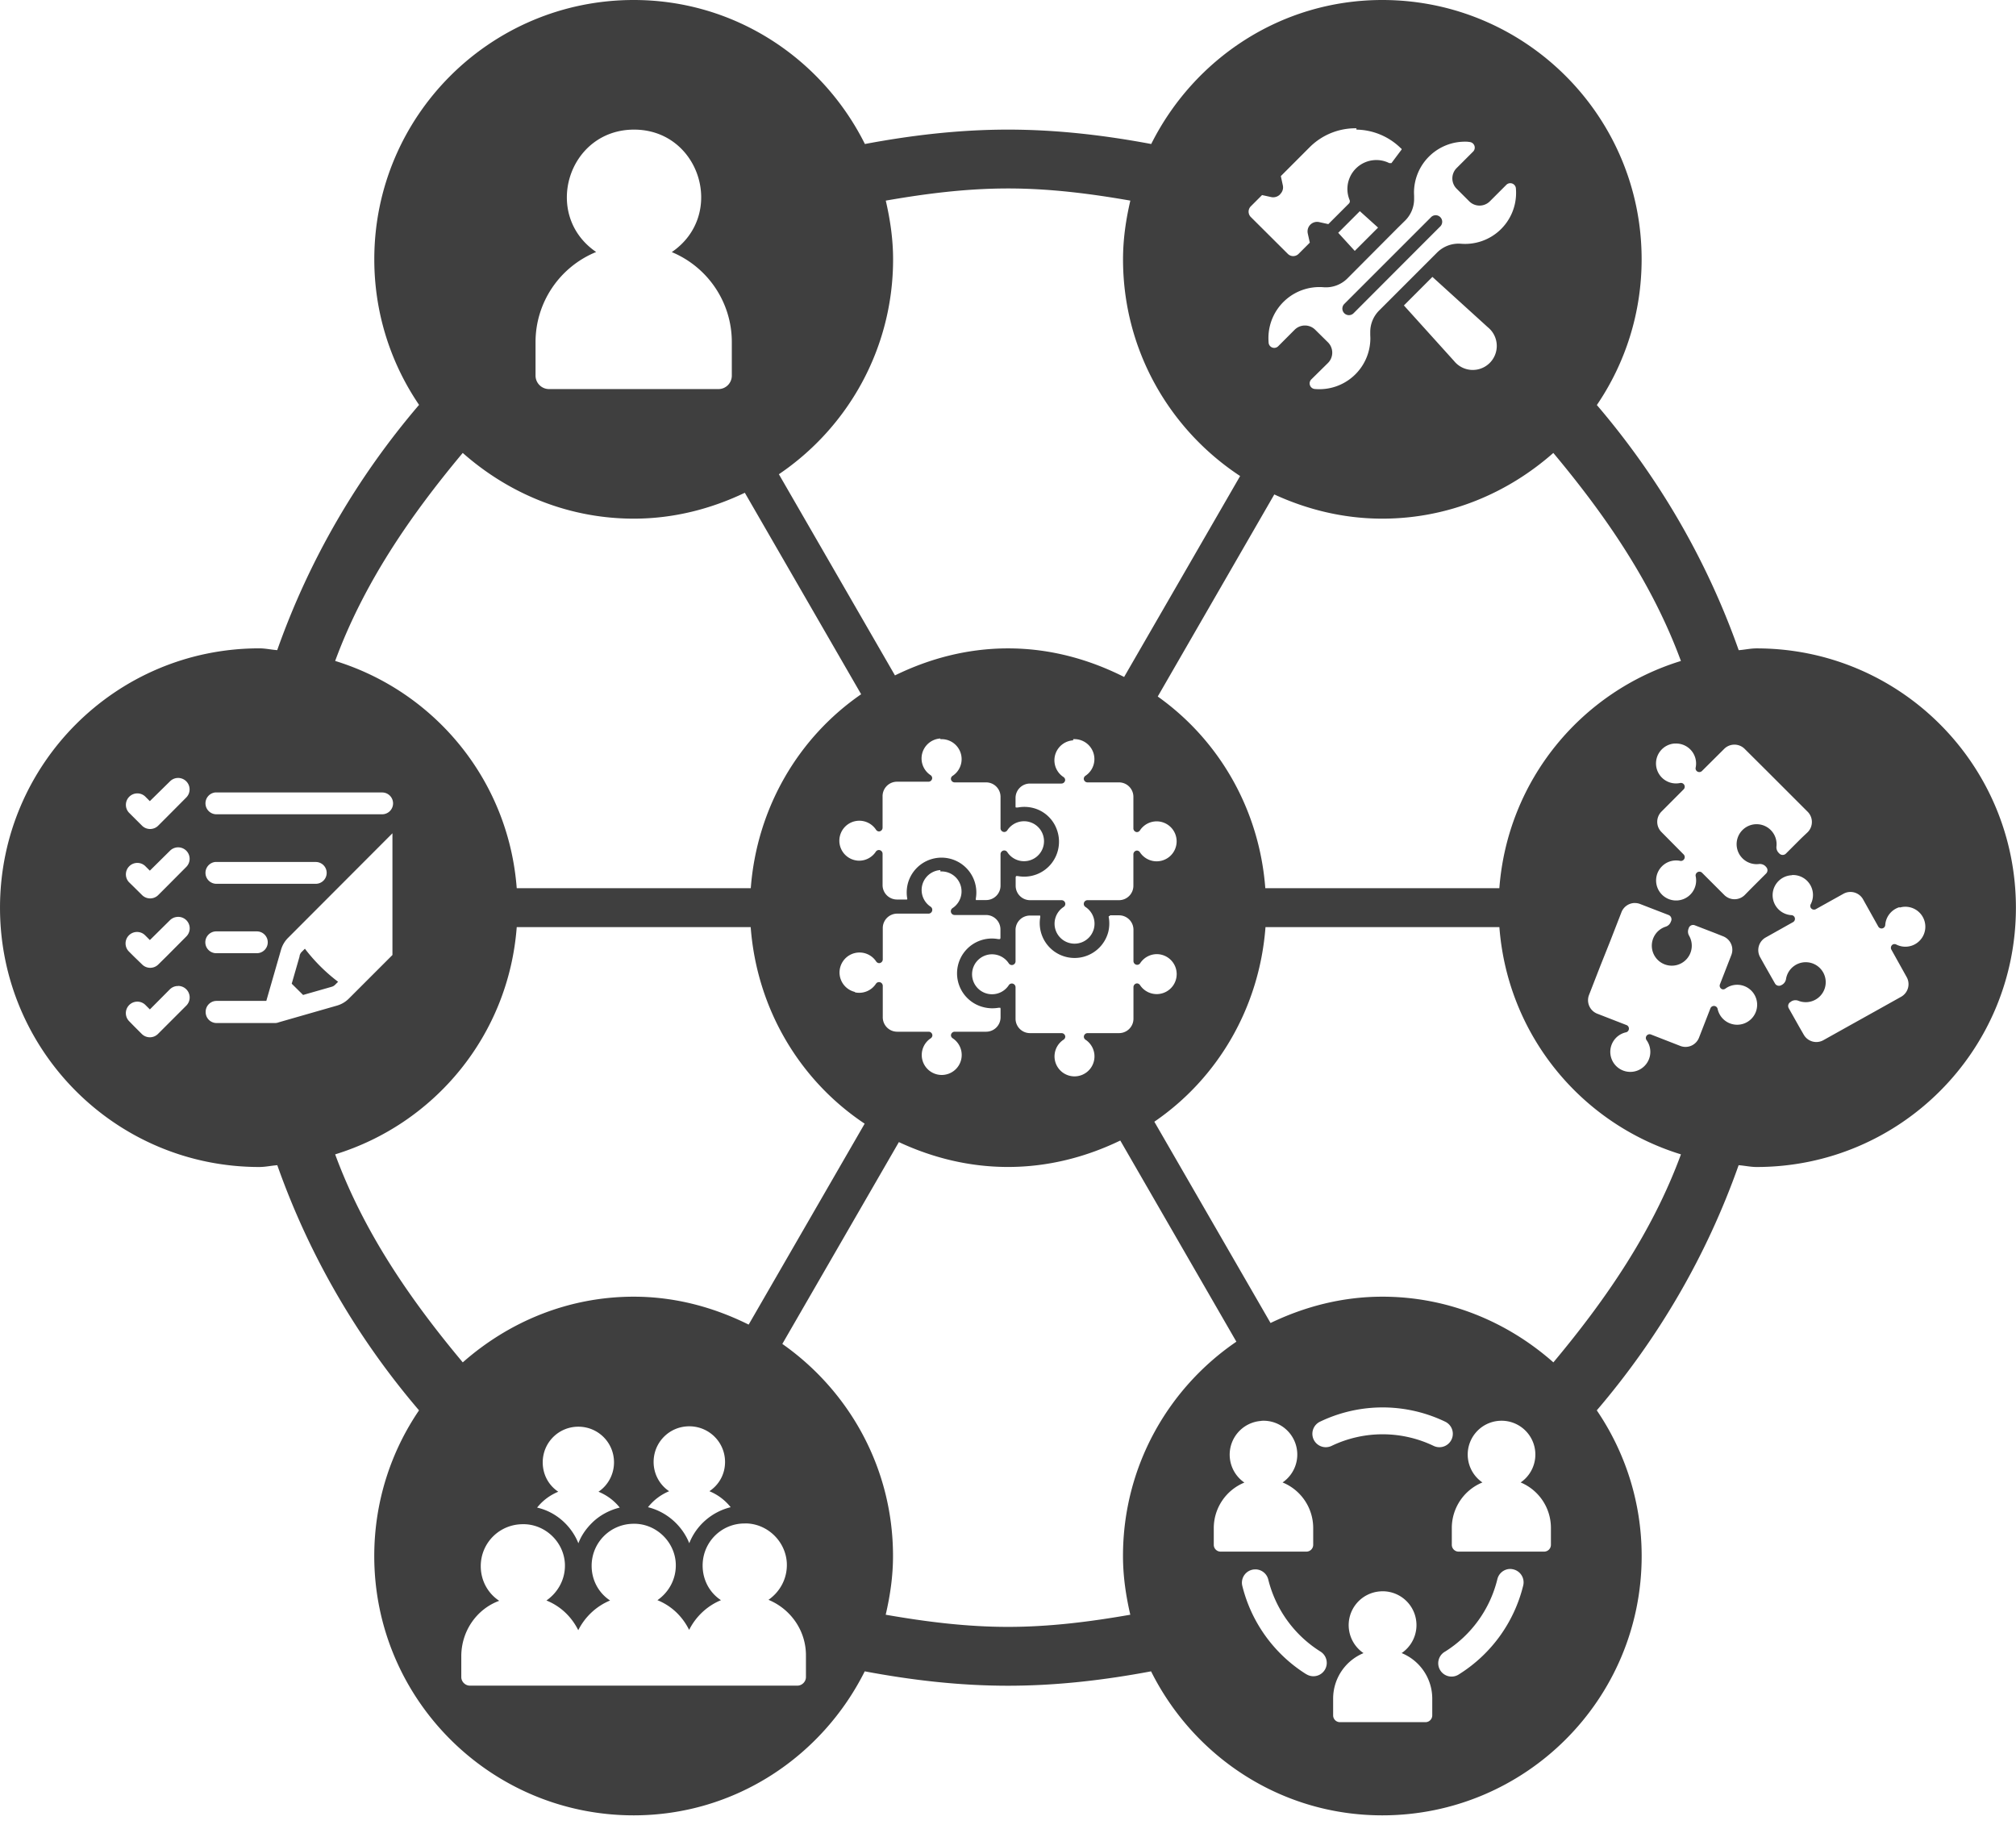 <?xml version="1.0" encoding="UTF-8" standalone="no"?>
<!-- Created with Inkscape (http://www.inkscape.org/) -->

<svg
   xmlns:osb="http://www.openswatchbook.org/uri/2009/osb"
   xmlns:dc="http://purl.org/dc/elements/1.1/"
   xmlns:cc="http://creativecommons.org/ns#"
   xmlns:rdf="http://www.w3.org/1999/02/22-rdf-syntax-ns#"
   xmlns:svg="http://www.w3.org/2000/svg"
   xmlns="http://www.w3.org/2000/svg"
   xmlns:sodipodi="http://sodipodi.sourceforge.net/DTD/sodipodi-0.dtd"
   xmlns:inkscape="http://www.inkscape.org/namespaces/inkscape"
   width="55"
   height="50"
   viewBox="0 0 51.562 46.875"
   id="svg2"
   version="1.1"
   inkscape:version="0.92.2 5c3e80d, 2017-08-06"
   sodipodi:docname="as_full_nolabel_smallPATHBIG.svg"
   inkscape:export-filename="/Volumes/estremo/Google Drive/Copy/openp2pdesign.org/2017/SERVDES18/images/even_newer_viz/viz-sketch_09.png"
   inkscape:export-xdpi="200.05524"
   inkscape:export-ydpi="200.05524"
   style="enable-background:new">
  <defs
     id="activityICon">
    <marker
       inkscape:isstock="true"
       style="overflow:visible"
       id="marker12580"
       refX="0"
       refY="0"
       orient="auto"
       inkscape:stockid="TriangleOutM">
      <path
         transform="scale(0.4)"
         style="fill:#8eff55;fill-opacity:1;fill-rule:evenodd;stroke:#8eff55;stroke-width:1pt;stroke-opacity:1"
         d="M 5.77,0 -2.88,5 V -5 Z"
         id="path12578"
         inkscape:connector-curvature="0" />
    </marker>
    <marker
       inkscape:isstock="true"
       style="overflow:visible"
       id="marker12574"
       refX="0"
       refY="0"
       orient="auto"
       inkscape:stockid="TriangleOutM">
      <path
         transform="scale(0.4)"
         style="fill:#ff5555;fill-opacity:1;fill-rule:evenodd;stroke:#ff5555;stroke-width:1pt;stroke-opacity:1"
         d="M 5.77,0 -2.88,5 V -5 Z"
         id="path12572"
         inkscape:connector-curvature="0" />
    </marker>
    <marker
       inkscape:isstock="true"
       style="overflow:visible"
       id="marker12417"
       refX="0"
       refY="0"
       orient="auto"
       inkscape:stockid="TriangleOutM">
      <path
         transform="scale(0.4)"
         style="fill:#6ae0ff;fill-opacity:1;fill-rule:evenodd;stroke:#6ae0ff;stroke-width:1pt;stroke-opacity:1"
         d="M 5.77,0 -2.88,5 V -5 Z"
         id="path12415"
         inkscape:connector-curvature="0" />
    </marker>
    <marker
       inkscape:stockid="EmptyTriangleOutM"
       orient="auto"
       refY="0"
       refX="0"
       id="EmptyTriangleOutM"
       style="overflow:visible"
       inkscape:isstock="true">
      <path
         id="path12304"
         d="M 5.77,0 -2.88,5 V -5 Z"
         style="fill:#ffffff;fill-rule:evenodd;stroke:#ff5555;stroke-width:1pt;stroke-opacity:1"
         transform="matrix(0.4,0,0,0.4,-1.8,0)"
         inkscape:connector-curvature="0" />
    </marker>
    <marker
       inkscape:stockid="TriangleOutL"
       orient="auto"
       refY="0"
       refX="0"
       id="TriangleOutL"
       style="overflow:visible"
       inkscape:isstock="true">
      <path
         id="path12283"
         d="M 5.77,0 -2.88,5 V -5 Z"
         style="fill:#ff5555;fill-opacity:1;fill-rule:evenodd;stroke:#ff5555;stroke-width:1pt;stroke-opacity:1"
         transform="scale(0.8)"
         inkscape:connector-curvature="0" />
    </marker>
    <marker
       inkscape:stockid="Arrow1Lend"
       orient="auto"
       refY="0"
       refX="0"
       id="marker12404"
       style="overflow:visible"
       inkscape:isstock="true">
      <path
         id="path12144"
         d="M 0,0 5,-5 -12.5,0 5,5 Z"
         style="fill:#ff5555;fill-opacity:1;fill-rule:evenodd;stroke:#ff5555;stroke-width:1pt;stroke-opacity:1"
         transform="matrix(-0.8,0,0,-0.8,-10,0)"
         inkscape:connector-curvature="0" />
    </marker>
    <marker
       inkscape:stockid="Arrow1Send"
       orient="auto"
       refY="0"
       refX="0"
       id="marker47057"
       style="overflow:visible"
       inkscape:isstock="true">
      <path
         id="path47055"
         d="M 0,0 5,-5 -12.5,0 5,5 Z"
         style="fill:#ff5555;fill-opacity:1;fill-rule:evenodd;stroke:#ff5555;stroke-width:1pt;stroke-opacity:1"
         transform="matrix(-0.2,0,0,-0.2,-1.2,0)"
         inkscape:connector-curvature="0" />
    </marker>
    <marker
       inkscape:isstock="true"
       style="overflow:visible"
       id="marker8689"
       refX="0"
       refY="0"
       orient="auto"
       inkscape:stockid="Arrow1Send">
      <path
         transform="matrix(-0.2,0,0,-0.2,-1.2,0)"
         style="fill:#aade87;fill-opacity:1;fill-rule:evenodd;stroke:#aade87;stroke-width:1pt;stroke-opacity:1"
         d="M 0,0 5,-5 -12.5,0 5,5 Z"
         id="path8687"
         inkscape:connector-curvature="0" />
    </marker>
    <marker
       inkscape:stockid="TriangleOutM"
       orient="auto"
       refY="0"
       refX="0"
       id="TriangleOutM"
       style="overflow:visible"
       inkscape:isstock="true">
      <path
         id="path8374"
         d="M 5.77,0 -2.88,5 V -5 Z"
         style="fill:#55d400;fill-opacity:1;fill-rule:evenodd;stroke:#55d400;stroke-width:1pt;stroke-opacity:1"
         transform="scale(0.4)"
         inkscape:connector-curvature="0" />
    </marker>
    <marker
       inkscape:stockid="TriangleOutS"
       orient="auto"
       refY="0"
       refX="0"
       id="TriangleOutS"
       style="overflow:visible"
       inkscape:isstock="true">
      <path
         id="path8377"
         d="M 5.77,0 -2.88,5 V -5 Z"
         style="fill:#55d400;fill-opacity:1;fill-rule:evenodd;stroke:#55d400;stroke-width:1pt;stroke-opacity:1"
         transform="scale(0.2)"
         inkscape:connector-curvature="0" />
    </marker>
    <marker
       inkscape:stockid="Arrow1Mend"
       orient="auto"
       refY="0"
       refX="0"
       id="Arrow1Mend"
       style="overflow:visible"
       inkscape:isstock="true">
      <path
         id="path8238"
         d="M 0,0 5,-5 -12.5,0 5,5 Z"
         style="fill:#55d400;fill-opacity:1;fill-rule:evenodd;stroke:#55d400;stroke-width:1pt;stroke-opacity:1"
         transform="matrix(-0.4,0,0,-0.4,-4,0)"
         inkscape:connector-curvature="0" />
    </marker>
    <marker
       inkscape:stockid="Arrow2Mstart"
       orient="auto"
       refY="0"
       refX="0"
       id="marker12203"
       style="overflow:visible"
       inkscape:isstock="true">
      <path
         id="path12201"
         style="fill:#37abc8;fill-opacity:1;fill-rule:evenodd;stroke:#37abc8;stroke-width:0.625;stroke-linejoin:round;stroke-opacity:1"
         d="M 8.719,4.034 -2.207,0.016 8.719,-4.002 c -1.745,2.372 -1.735,5.617 -6e-7,8.035 z"
         transform="scale(0.6)"
         inkscape:connector-curvature="0" />
    </marker>
    <marker
       inkscape:isstock="true"
       style="overflow:visible"
       id="marker11813"
       refX="0"
       refY="0"
       orient="auto"
       inkscape:stockid="Arrow2Mstart">
      <path
         transform="scale(0.6)"
         d="M 8.719,4.034 -2.207,0.016 8.719,-4.002 c -1.745,2.372 -1.735,5.617 -6e-7,8.035 z"
         style="fill:#37abc8;fill-opacity:1;fill-rule:evenodd;stroke:#37abc8;stroke-width:0.625;stroke-linejoin:round;stroke-opacity:1"
         id="path11811"
         inkscape:connector-curvature="0" />
    </marker>
    <marker
       inkscape:isstock="true"
       style="overflow:visible"
       id="Arrow1Mstart"
       refX="0"
       refY="0"
       orient="auto"
       inkscape:stockid="Arrow1Mstart">
      <path
         transform="matrix(0.4,0,0,0.4,4,0)"
         style="fill:#000000;fill-opacity:1;fill-rule:evenodd;stroke:#000000;stroke-width:1pt;stroke-opacity:1"
         d="M 0,0 5,-5 -12.5,0 5,5 Z"
         id="path6360"
         inkscape:connector-curvature="0" />
    </marker>
    <marker
       inkscape:stockid="Arrow2Mend"
       orient="auto"
       refY="0"
       refX="0"
       id="marker11051"
       style="overflow:visible"
       inkscape:isstock="true">
      <path
         id="path11049"
         style="fill:#000000;fill-opacity:1;fill-rule:evenodd;stroke:#000000;stroke-width:0.625;stroke-linejoin:round;stroke-opacity:1"
         d="M 8.719,4.034 -2.207,0.016 8.719,-4.002 c -1.745,2.372 -1.735,5.617 -6e-7,8.035 z"
         transform="scale(-0.6)"
         inkscape:connector-curvature="0" />
    </marker>
    <marker
       inkscape:isstock="true"
       style="overflow:visible"
       id="marker10963"
       refX="0"
       refY="0"
       orient="auto"
       inkscape:stockid="Arrow2Mstart">
      <path
         transform="scale(0.6)"
         d="M 8.719,4.034 -2.207,0.016 8.719,-4.002 c -1.745,2.372 -1.735,5.617 -6e-7,8.035 z"
         style="fill:#000000;fill-opacity:1;fill-rule:evenodd;stroke:#000000;stroke-width:0.625;stroke-linejoin:round;stroke-opacity:1"
         id="path10961"
         inkscape:connector-curvature="0" />
    </marker>
    <linearGradient
       osb:paint="solid"
       id="linearGradient10099">
      <stop
         id="stop10097"
         offset="0"
         style="stop-color:#3f6684;stop-opacity:1;" />
    </linearGradient>
    <linearGradient
       id="linearGradient10089">
      <stop
         style="stop-color:#3f6684;stop-opacity:1;"
         offset="0"
         id="stop10087" />
    </linearGradient>
    <marker
       inkscape:isstock="true"
       style="overflow:visible"
       id="Arrow2Mend"
       refX="0"
       refY="0"
       orient="auto"
       inkscape:stockid="Arrow2Mend">
      <path
         transform="scale(-0.6)"
         d="M 8.719,4.034 -2.207,0.016 8.719,-4.002 c -1.745,2.372 -1.735,5.617 -6e-7,8.035 z"
         style="fill:#3f6684;fill-opacity:1;fill-rule:evenodd;stroke:#3f6684;stroke-width:0.625;stroke-linejoin:round;stroke-opacity:1"
         id="path6381"
         inkscape:connector-curvature="0" />
    </marker>
    <marker
       inkscape:isstock="true"
       style="overflow:visible"
       id="Arrow2Mstart"
       refX="0"
       refY="0"
       orient="auto"
       inkscape:stockid="Arrow2Mstart">
      <path
         transform="scale(0.6)"
         d="M 8.719,4.034 -2.207,0.016 8.719,-4.002 c -1.745,2.372 -1.735,5.617 -6e-7,8.035 z"
         style="fill:#000000;fill-opacity:1;fill-rule:evenodd;stroke:#000000;stroke-width:0.625;stroke-linejoin:round;stroke-opacity:1"
         id="path6378"
         inkscape:connector-curvature="0" />
    </marker>
    <marker
       inkscape:stockid="Arrow2Mend"
       orient="auto"
       refY="0"
       refX="0"
       id="marker9114"
       style="overflow:visible"
       inkscape:isstock="true">
      <path
         id="path9112"
         style="fill:#3f6684;fill-opacity:1;fill-rule:evenodd;stroke:#3f6684;stroke-width:0.625;stroke-linejoin:round;stroke-opacity:1"
         d="M 8.719,4.034 -2.207,0.016 8.719,-4.002 c -1.745,2.372 -1.735,5.617 -6e-7,8.035 z"
         transform="scale(-0.6)"
         inkscape:connector-curvature="0" />
    </marker>
    <marker
       inkscape:isstock="true"
       style="overflow:visible"
       id="marker8876"
       refX="0"
       refY="0"
       orient="auto"
       inkscape:stockid="Arrow2Mend">
      <path
         transform="scale(-0.6)"
         d="M 8.719,4.034 -2.207,0.016 8.719,-4.002 c -1.745,2.372 -1.735,5.617 -6e-7,8.035 z"
         style="fill:#3f6684;fill-opacity:1;fill-rule:evenodd;stroke:#3f6684;stroke-width:0.625;stroke-linejoin:round;stroke-opacity:1"
         id="path8874"
         inkscape:connector-curvature="0" />
    </marker>
    <marker
       inkscape:stockid="Arrow2Mend"
       orient="auto"
       refY="0"
       refX="0"
       id="marker7758"
       style="overflow:visible"
       inkscape:isstock="true">
      <path
         id="path7756"
         style="fill:#3f6684;fill-opacity:1;fill-rule:evenodd;stroke:#3f6684;stroke-width:0.625;stroke-linejoin:round;stroke-opacity:1"
         d="M 8.719,4.034 -2.207,0.016 8.719,-4.002 c -1.745,2.372 -1.735,5.617 -6e-7,8.035 z"
         transform="scale(-0.6)"
         inkscape:connector-curvature="0" />
    </marker>
    <marker
       inkscape:isstock="true"
       style="overflow:visible"
       id="Arrow1Lend"
       refX="0"
       refY="0"
       orient="auto"
       inkscape:stockid="Arrow1Lend">
      <path
         transform="matrix(-0.8,0,0,-0.8,-10,0)"
         style="fill:#3f6684;fill-opacity:1;fill-rule:evenodd;stroke:#3f6684;stroke-width:1pt;stroke-opacity:1"
         d="M 0,0 5,-5 -12.5,0 5,5 Z"
         id="path6357"
         inkscape:connector-curvature="0" />
    </marker>
    <clipPath
       id="clipPath1418"
       clipPathUnits="userSpaceOnUse">
      <path
         style="clip-rule:evenodd"
         inkscape:connector-curvature="0"
         id="path1416"
         d="M 28,28 H 568 V 814 H 28 Z" />
    </clipPath>
    <clipPath
       id="clipPath1434"
       clipPathUnits="userSpaceOnUse">
      <path
         style="clip-rule:evenodd"
         inkscape:connector-curvature="0"
         id="path1432"
         d="m 87,83.5 h 22.5 v 10 H 87 Z" />
    </clipPath>
    <clipPath
       id="clipPath1456"
       clipPathUnits="userSpaceOnUse">
      <path
         style="clip-rule:evenodd"
         inkscape:connector-curvature="0"
         id="path1454"
         d="M 28,28 H 568 V 814 H 28 Z" />
    </clipPath>
    <clipPath
       id="clipPath1472"
       clipPathUnits="userSpaceOnUse">
      <path
         style="clip-rule:evenodd"
         inkscape:connector-curvature="0"
         id="path1470"
         d="M 149.5,83.5 H 172 v 10 h -22.5 z" />
    </clipPath>
    <clipPath
       id="clipPath1494"
       clipPathUnits="userSpaceOnUse">
      <path
         style="clip-rule:evenodd"
         inkscape:connector-curvature="0"
         id="path1492"
         d="M 28,28 H 568 V 814 H 28 Z" />
    </clipPath>
    <clipPath
       id="clipPath1508"
       clipPathUnits="userSpaceOnUse">
      <path
         style="clip-rule:evenodd"
         inkscape:connector-curvature="0"
         id="path1506"
         d="m 38,134 h 22.5 v 10 H 38 Z" />
    </clipPath>
    <clipPath
       id="clipPath1530"
       clipPathUnits="userSpaceOnUse">
      <path
         style="clip-rule:evenodd"
         inkscape:connector-curvature="0"
         id="path1528"
         d="M 28,28 H 568 V 814 H 28 Z" />
    </clipPath>
    <clipPath
       id="clipPath1596"
       clipPathUnits="userSpaceOnUse">
      <path
         style="clip-rule:evenodd"
         inkscape:connector-curvature="0"
         id="path1594"
         d="m 38,203.5 h 22.5 v 10 H 38 Z" />
    </clipPath>
    <clipPath
       id="clipPath1618"
       clipPathUnits="userSpaceOnUse">
      <path
         style="clip-rule:evenodd"
         inkscape:connector-curvature="0"
         id="path1616"
         d="M 28,28 H 568 V 814 H 28 Z" />
    </clipPath>
    <clipPath
       id="clipPath1648"
       clipPathUnits="userSpaceOnUse">
      <path
         style="clip-rule:evenodd"
         inkscape:connector-curvature="0"
         id="path1646"
         d="m 218,203.5 h 22.5 v 10 H 218 Z" />
    </clipPath>
    <clipPath
       id="clipPath1670"
       clipPathUnits="userSpaceOnUse">
      <path
         style="clip-rule:evenodd"
         inkscape:connector-curvature="0"
         id="path1668"
         d="M 28,28 H 568 V 814 H 28 Z" />
    </clipPath>
    <clipPath
       id="clipPath1700"
       clipPathUnits="userSpaceOnUse">
      <path
         style="clip-rule:evenodd"
         inkscape:connector-curvature="0"
         id="path1698"
         d="m 398,203.5 h 22.5 v 10 H 398 Z" />
    </clipPath>
    <clipPath
       id="clipPath1722"
       clipPathUnits="userSpaceOnUse">
      <path
         style="clip-rule:evenodd"
         inkscape:connector-curvature="0"
         id="path1720"
         d="M 28,28 H 568 V 814 H 28 Z" />
    </clipPath>
    <clipPath
       id="clipPath2057"
       clipPathUnits="userSpaceOnUse">
      <path
         style="clip-rule:evenodd"
         inkscape:connector-curvature="0"
         id="path2055"
         d="M 28,28 H 568 V 814 H 28 Z" />
    </clipPath>
    <clipPath
       id="clipPath2071"
       clipPathUnits="userSpaceOnUse">
      <path
         style="clip-rule:evenodd"
         inkscape:connector-curvature="0"
         id="path2069"
         d="m 36,28.5 h 524 v 599 H 36 Z" />
    </clipPath>
    <mask
       maskUnits="userSpaceOnUse"
       id="mask15347">
      <rect
         style="opacity:1;fill:#ffffff;fill-opacity:1;stroke:#000000;stroke-width:0;stroke-miterlimit:4;stroke-dasharray:none;stroke-dashoffset:0;stroke-opacity:1"
         id="rect15349"
         width="104.49"
         height="25.287"
         x="545.827"
         y="297.556" />
    </mask>
    <clipPath
       id="clipPath16042"
       clipPathUnits="userSpaceOnUse">
      <path
         style="clip-rule:evenodd"
         inkscape:connector-curvature="0"
         id="path16040"
         d="M 28,28 H 568 V 814 H 28 Z" />
    </clipPath>
    <clipPath
       id="clipPath16058"
       clipPathUnits="userSpaceOnUse">
      <path
         style="clip-rule:evenodd"
         inkscape:connector-curvature="0"
         id="path16056"
         d="m 110.5,51 h 375 v 150 h -375 z" />
    </clipPath>
    <linearGradient
       id="linearGradient16234"
       spreadMethod="pad"
       gradientTransform="matrix(418.75,0,0,96.667,-478.449,-5.028)"
       gradientUnits="userSpaceOnUse"
       y2="0"
       x2="1"
       y1="0"
       x1="0">
      <stop
         id="stop16230"
         offset="0"
         style="stop-opacity:1;stop-color:#39c7ea" />
      <stop
         id="stop16232"
         offset="1"
         style="stop-opacity:1;stop-color:#4cdcba" />
    </linearGradient>
    <clipPath
       id="clipPath16280"
       clipPathUnits="userSpaceOnUse">
      <path
         style="clip-rule:evenodd"
         inkscape:connector-curvature="0"
         id="path16278"
         d="M 28,28 H 568 V 814 H 28 Z" />
    </clipPath>
    <clipPath
       id="clipPath16470"
       clipPathUnits="userSpaceOnUse">
      <path
         style="clip-rule:evenodd"
         inkscape:connector-curvature="0"
         id="path16468"
         d="m 201,439 h 31 v 15 h -31 z" />
    </clipPath>
    <clipPath
       id="clipPath16484"
       clipPathUnits="userSpaceOnUse">
      <path
         style="clip-rule:evenodd"
         inkscape:connector-curvature="0"
         id="path16482"
         d="M 28,28 H 568 V 814 H 28 Z" />
    </clipPath>
    <clipPath
       id="clipPath16514"
       clipPathUnits="userSpaceOnUse">
      <path
         style="clip-rule:evenodd"
         inkscape:connector-curvature="0"
         id="path16512"
         d="m 110.5,530 h 375 v 150 h -375 z" />
    </clipPath>
    <clipPath
       id="clipPath16792"
       clipPathUnits="userSpaceOnUse">
      <path
         style="clip-rule:evenodd"
         inkscape:connector-curvature="0"
         id="path16790"
         d="M 28,28 H 568 V 814 H 28 Z" />
    </clipPath>
    <clipPath
       clipPathUnits="userSpaceOnUse"
       id="clipPath16">
      <path
         d="M 0,38 H 38 V 0 H 0 Z"
         id="path18"
         inkscape:connector-curvature="0" />
    </clipPath>
    <clipPath
       clipPathUnits="userSpaceOnUse"
       id="clipPath16-2">
      <path
         d="M 0,38 H 38 V 0 H 0 Z"
         id="path18-2"
         inkscape:connector-curvature="0" />
    </clipPath>
    <clipPath
       clipPathUnits="userSpaceOnUse"
       id="clipPath16-4">
      <path
         d="M 0,38 H 38 V 0 H 0 Z"
         id="path18-0"
         inkscape:connector-curvature="0" />
    </clipPath>
    <clipPath
       clipPathUnits="userSpaceOnUse"
       id="clipPath16-5">
      <path
         d="M 0,38 H 38 V 0 H 0 Z"
         id="path18-7"
         inkscape:connector-curvature="0" />
    </clipPath>
    <clipPath
       clipPathUnits="userSpaceOnUse"
       id="clipPath16-0">
      <path
         d="M 0,38 H 38 V 0 H 0 Z"
         id="path18-5"
         inkscape:connector-curvature="0" />
    </clipPath>
    <clipPath
       clipPathUnits="userSpaceOnUse"
       id="clipPath16-3">
      <path
         d="M 0,38 H 38 V 0 H 0 Z"
         id="path18-03"
         inkscape:connector-curvature="0" />
    </clipPath>
  </defs>
  <sodipodi:namedview
     id="base"
     pagecolor="#ffffff"
     bordercolor="#666666"
     borderopacity="1.0"
     inkscape:pageopacity="0.0"
     inkscape:pageshadow="2"
     inkscape:zoom="16.852628"
     inkscape:cx="24.150058"
     inkscape:cy="29.024382"
     inkscape:document-units="px"
     inkscape:current-layer="layer11"
     showgrid="false"
     borderlayer="true"
     inkscape:window-width="2214"
     inkscape:window-height="1103"
     inkscape:window-x="1350"
     inkscape:window-y="99"
     inkscape:window-maximized="0"
     showguides="true"
     inkscape:guide-bbox="true"
     objecttolerance="8"
     inkscape:measure-start="0,0"
     inkscape:measure-end="0,0"
     units="px">
    <inkscape:grid
       type="xygrid"
       id="grid4136" />
    <sodipodi:guide
       position="850.491,25.881"
       orientation="0,1"
       id="guide19460"
       inkscape:locked="false" />
  </sodipodi:namedview>
  <g
     inkscape:groupmode="layer"
     id="layer11"
     inkscape:label="NUMEROS">
    <path
       style="color:#000000;font-style:normal;font-variant:normal;font-weight:normal;font-stretch:normal;font-size:medium;line-height:normal;font-family:sans-serif;font-variant-ligatures:normal;font-variant-position:normal;font-variant-caps:normal;font-variant-numeric:normal;font-variant-alternates:normal;font-feature-settings:normal;text-indent:0;text-align:start;text-decoration:none;text-decoration-line:none;text-decoration-style:solid;text-decoration-color:#000000;letter-spacing:normal;word-spacing:normal;text-transform:none;writing-mode:lr-tb;direction:ltr;text-orientation:mixed;dominant-baseline:auto;baseline-shift:baseline;text-anchor:start;white-space:normal;shape-padding:0;clip-rule:nonzero;display:inline;overflow:visible;visibility:visible;opacity:1;isolation:auto;mix-blend-mode:normal;color-interpolation:sRGB;color-interpolation-filters:linearRGB;solid-color:#000000;solid-opacity:1;vector-effect:none;fill:#3f3f3f;fill-opacity:1;fill-rule:nonzero;stroke:none;stroke-width:1.504;stroke-linecap:butt;stroke-linejoin:miter;stroke-miterlimit:4;stroke-dasharray:none;stroke-dashoffset:0;stroke-opacity:1;color-rendering:auto;image-rendering:auto;shape-rendering:auto;text-rendering:auto;enable-background:accumulate"
       d="M 16.208,0 C 12.547,0 9.573,2.964 9.573,6.632 c 0,1.38 0.423,2.662 1.145,3.723 C 9.146,12.194 7.912,14.302 7.09,16.628 6.936,16.617 6.789,16.582 6.632,16.582 2.964,16.582 4.9999982e-8,19.553 4.9999982e-8,23.215 4.9999982e-8,26.876 2.964,29.847 6.632,29.847 c 0.158,0 0.305,-0.035 0.46,-0.046 0.822,2.325 2.055,4.432 3.625,6.27 -0.722,1.061 -1.145,2.344 -1.145,3.726 0,3.661 2.974,6.632 6.635,6.632 2.596,0 4.821,-1.508 5.91,-3.683 1.19,0.223 2.409,0.368 3.663,0.368 1.253,0 2.471,-0.145 3.66,-0.368 1.088,2.177 3.315,3.683 5.913,3.683 3.662,0 6.635,-2.964 6.635,-6.632 0,-1.381 -0.425,-2.664 -1.148,-3.726 1.571,-1.838 2.806,-3.944 3.628,-6.27 0.155,0.011 0.303,0.046 0.46,0.046 3.668,0 6.632,-2.971 6.632,-6.632 0,-3.662 -2.964,-6.632 -6.632,-6.632 -0.157,0 -0.303,0.035 -0.458,0.046 -0.822,-2.326 -2.057,-4.431 -3.628,-6.27 0.722,-1.061 1.145,-2.344 1.145,-3.726 C 41.989,2.971 39.016,0 35.354,0 32.758,0 30.533,1.508 29.444,3.683 28.254,3.46 27.035,3.315 25.781,3.315 24.528,3.315 23.31,3.46 22.121,3.683 21.033,1.506 18.806,0 16.208,0 Z m 0.009,3.315 c 1.686,0 2.358,2.178 0.967,3.131 h -0.006 c 0.933,0.387 1.542,1.298 1.539,2.308 v 0.852 c 0,0.191 -0.152,0.345 -0.342,0.345 h -4.333 c -0.19,0 -0.345,-0.155 -0.345,-0.345 V 8.75 C 13.697,7.738 14.31,6.828 15.247,6.445 13.856,5.493 14.531,3.315 16.217,3.315 Z m 18.476,0 a 1.655,1.655 0 0 1 0.003,0 1.655,1.655 0 0 1 1.139,0.483 0.042,0.042 0 0 1 0.003,0 0.042,0.042 0 0 1 0.003,0 0.042,0.042 0 0 1 0.003,0 0.042,0.042 0 0 1 0,0.01 0.042,0.042 0 0 1 0.003,0 0.042,0.042 0 0 1 0,0.01 0.042,0.042 0 0 1 0,0.01 0.042,0.042 0 0 1 -0.003,0.01 0.042,0.042 0 0 1 -0.003,0 0.042,0.042 0 0 1 -0.003,0 l -0.25,0.334 a 0.042,0.042 0 0 1 -0.003,0 0.042,0.042 0 0 1 -0.003,0 0.042,0.042 0 0 1 -0.003,0 0.042,0.042 0 0 1 -0.003,0 0.042,0.042 0 0 1 -0.003,0 0.042,0.042 0 0 1 -0.003,0 0.042,0.042 0 0 1 -0.009,0 0.042,0.042 0 0 1 -0.009,0 0.042,0.042 0 0 1 -0.009,0 0.042,0.042 0 0 1 -0.003,0 0.042,0.042 0 0 1 -0.006,0 0.74,0.74 0 0 0 -1.016,0.944 0.082,0.082 0 0 1 -0.017,0.089 l -0.527,0.527 -0.236,-0.052 a 0.244,0.244 0 0 0 -0.224,0.066 0.244,0.244 0 0 0 -0.066,0.224 l 0.052,0.236 -0.288,0.288 a 0.194,0.194 0 0 1 -0.273,0 L 31.991,5.55 a 0.194,0.194 0 0 1 0,-0.273 l 0.288,-0.288 0.236,0.052 a 0.245,0.245 0 0 0 0.224,-0.069 l 0.006,-0.01 a 0.239,0.239 0 0 0 0.066,-0.219 L 32.759,4.504 33.498,3.764 a 1.655,1.655 0 0 1 1.194,-0.483 z m 2.817,0.308 a 1.304,1.304 0 0 1 0.086,0.01 0.144,0.144 0 0 1 0.083,0.242 l -0.423,0.423 a 0.373,0.373 0 0 0 0,0.529 l 0.322,0.322 a 0.373,0.373 0 0 0 0.527,0 l 0.426,-0.426 a 0.144,0.144 0 0 1 0.239,0.083 c 0.004,0.042 0.006,0.084 0.006,0.127 a 1.304,1.304 0 0 1 -1.407,1.301 0.778,0.778 0 0 0 -0.61,0.222 l -0.066,0.066 -1.419,1.419 A 0.776,0.776 0 0 0 35.046,8.489 v 0.063 c 0,0.034 0.003,0.065 0.003,0.098 A 1.304,1.304 0 0 1 33.619,9.948 0.144,0.144 0 0 1 33.536,9.706 l 0.429,-0.423 a 0.373,0.373 0 0 0 0,-0.527 L 33.639,8.434 a 0.373,0.373 0 0 0 -0.527,0 L 32.687,8.86 A 0.144,0.144 0 0 1 32.448,8.777 c -0.004,-0.042 -0.006,-0.087 -0.006,-0.13 a 1.304,1.304 0 0 1 1.404,-1.301 0.778,0.778 0 0 0 0.613,-0.222 l 1.286,-1.292 0.196,-0.193 a 0.776,0.776 0 0 0 0.227,-0.55 v -0.063 c 0,-0.035 -0.003,-0.068 -0.003,-0.101 a 1.304,1.304 0 0 1 1.344,-1.301 z m -11.728,1.197 c 1.071,0 2.108,0.133 3.128,0.311 -0.113,0.485 -0.187,0.983 -0.187,1.502 0,2.322 1.193,4.357 2.995,5.542 l -2.967,5.139 c -0.897,-0.453 -1.897,-0.731 -2.969,-0.731 -1.042,0 -2.014,0.262 -2.892,0.691 l -2.969,-5.145 c 1.762,-1.192 2.921,-3.209 2.921,-5.496 0,-0.519 -0.075,-1.018 -0.187,-1.502 1.02,-0.178 2.056,-0.311 3.128,-0.311 z m 8.998,0.581 0.466,0.42 -0.596,0.596 -0.423,-0.463 z m 1.925,0.104 a 0.168,0.168 0 0 0 -0.109,0.055 l -0.383,0.383 -1.83,1.83 A 0.167,0.167 0 0 0 34.333,7.89 0.168,0.168 0 0 0 34.62,8.011 L 36.318,6.31 36.83,5.798 A 0.168,0.168 0 0 0 36.704,5.505 Z m -0.069,1.577 1.419,1.289 A 0.614,0.614 0 1 1 37.19,9.233 L 35.907,7.812 Z m -24.8,4.503 c 1.17,1.034 2.691,1.68 4.374,1.68 1.021,0 1.976,-0.25 2.84,-0.662 l 2.975,5.153 c -1.604,1.106 -2.667,2.905 -2.823,4.961 H 13.216 C 13.007,19.959 11.126,17.691 8.572,16.904 9.307,14.909 10.496,13.186 11.835,11.584 Z m 27.893,0 c 1.339,1.602 2.528,3.325 3.263,5.32 -2.555,0.786 -4.435,3.054 -4.644,5.812 H 32.362 c -0.153,-2.023 -1.188,-3.793 -2.751,-4.903 l 2.981,-5.168 c 0.843,0.388 1.773,0.619 2.762,0.619 1.684,0 3.203,-0.647 4.374,-1.68 z m -15.676,7.32 a 0.511,0.511 0 0 1 0.012,0 0.511,0.511 0 0 1 0.299,0.938 0.094,0.094 0 0 0 -0.043,0.078 0.096,0.096 0 0 0 0.098,0.089 h 0.8 a 0.369,0.369 0 0 1 0.371,0.371 v 0.8 a 0.096,0.096 0 0 0 0.095,0.098 0.094,0.094 0 0 0 0.078,-0.043 0.511,0.511 0 1 1 0,0.558 0.095,0.095 0 0 0 -0.078,-0.043 0.096,0.096 0 0 0 -0.095,0.098 v 0.8 a 0.369,0.369 0 0 1 -0.371,0.371 h -0.216 a 0.043,0.043 0 0 1 -0.003,0 0.043,0.043 0 0 1 -0.003,0 0.043,0.043 0 0 1 -0.003,0 0.043,0.043 0 0 1 -0.006,0 0.043,0.043 0 0 0 -0.003,0 0.043,0.043 0 0 1 -0.003,0 0.043,0.043 0 0 1 -0.006,0 0.043,0.043 0 0 0 -0.003,0 0.043,0.043 0 0 0 -0.003,0 0.043,0.043 0 0 0 -0.003,0 0.043,0.043 0 0 0 -0.003,0 0.043,0.043 0 0 1 -0.003,0 0.043,0.043 0 0 1 0,-0.01 0.043,0.043 0 0 1 -0.003,0 0.043,0.043 0 0 1 0,-0.01 0.043,0.043 0 0 1 0,-0.01 0.043,0.043 0 0 1 0,-0.01 0.891,0.891 0 0 0 -1.741,-0.374 0.907,0.907 0 0 0 -0.012,0.38 0.04,0.04 0 0 1 0,0.01 0.04,0.04 0 0 0 -0.003,0 0.04,0.04 0 0 1 -0.003,0.01 0.04,0.04 0 0 0 -0.003,0 0.04,0.04 0 0 0 -0.003,0 0.04,0.04 0 0 0 -0.003,0 0.04,0.04 0 0 0 -0.003,0 0.04,0.04 0 0 1 -0.003,0 0.04,0.04 0 0 1 -0.006,0 0.04,0.04 0 0 0 -0.003,0 0.04,0.04 0 0 1 -0.003,0 0.04,0.04 0 0 1 -0.006,0 0.04,0.04 0 0 0 -0.003,0 h -0.219 a 0.369,0.369 0 0 1 -0.371,-0.368 v -0.803 a 0.096,0.096 0 0 0 -0.092,-0.095 0.094,0.094 0 0 0 -0.081,0.043 0.51,0.51 0 0 1 -0.426,0.23 h 0.003 a 0.511,0.511 0 1 1 0.429,-0.791 0.095,0.095 0 0 0 0.078,0.043 0.096,0.096 0 0 0 0.089,-0.095 v -0.803 a 0.369,0.369 0 0 1 0.374,-0.374 h 0.8 a 0.096,0.096 0 0 0 0.095,-0.089 0.095,0.095 0 0 0 -0.04,-0.078 0.511,0.511 0 0 1 0.247,-0.938 z m 3.395,0 a 0.511,0.511 0 0 1 0.311,0.938 0.095,0.095 0 0 0 -0.04,0.078 0.096,0.096 0 0 0 0.095,0.089 h 0.8 a 0.369,0.369 0 0 1 0.374,0.374 v 0.8 a 0.096,0.096 0 0 0 0.089,0.098 0.095,0.095 0 0 0 0.078,-0.043 0.511,0.511 0 1 1 0,0.558 0.094,0.094 0 0 0 -0.078,-0.043 0.096,0.096 0 0 0 -0.089,0.098 v 0.8 a 0.369,0.369 0 0 1 -0.371,0.371 h -0.8 a 0.096,0.096 0 0 0 -0.098,0.095 0.094,0.094 0 0 0 0.043,0.078 0.511,0.511 0 1 1 -0.558,0 0.095,0.095 0 0 0 0.043,-0.078 0.096,0.096 0 0 0 -0.098,-0.095 H 26.348 a 0.369,0.369 0 0 1 -0.371,-0.371 v -0.216 a 0.043,0.043 0 0 1 0.003,-0.01 0.043,0.043 0 0 1 0,-0.01 0.043,0.043 0 0 1 0.003,0 0.043,0.043 0 0 1 0.003,0 0.043,0.043 0 0 1 0.003,-0.01 0.043,0.043 0 0 1 0.003,0 0.043,0.043 0 0 1 0.003,0 0.043,0.043 0 0 1 0.003,0 0.043,0.043 0 0 1 0.003,0 0.043,0.043 0 0 1 0.003,0 0.043,0.043 0 0 1 0.006,0 0.043,0.043 0 0 1 0.003,0 0.043,0.043 0 0 1 0.003,0 0.043,0.043 0 0 1 0.006,0 0.043,0.043 0 0 1 0.003,0 0.043,0.043 0 0 1 0.006,0 0.89,0.89 0 0 0 0.855,-0.314 0.898,0.898 0 0 0 0.144,-0.875 0.874,0.874 0 0 0 -0.547,-0.535 0.912,0.912 0 0 0 -0.455,-0.029 0.04,0.04 0 0 1 -0.003,0 0.04,0.04 0 0 1 -0.003,0 0.04,0.04 0 0 1 -0.006,0 0.04,0.04 0 0 1 -0.003,0 0.04,0.04 0 0 1 -0.003,0 0.04,0.04 0 0 1 -0.006,0 0.04,0.04 0 0 1 -0.003,0 0.04,0.04 0 0 1 -0.003,0 0.04,0.04 0 0 1 -0.003,0 0.04,0.04 0 0 1 -0.003,0 0.04,0.04 0 0 1 -0.003,0 0.04,0.04 0 0 1 -0.003,0 0.04,0.04 0 0 1 -0.003,0 0.04,0.04 0 0 1 -0.003,0 0.04,0.04 0 0 1 0,-0.01 0.04,0.04 0 0 1 -0.003,0 0.04,0.04 0 0 1 -0.003,0 0.04,0.04 0 0 1 0,-0.01 v -0.219 a 0.369,0.369 0 0 1 0.371,-0.374 h 0.8 a 0.096,0.096 0 0 0 0.098,-0.089 0.094,0.094 0 0 0 -0.043,-0.078 0.511,0.511 0 0 1 0.247,-0.938 z m 15.385,0.112 a 0.511,0.511 0 0 1 0.012,0 0.511,0.511 0 0 1 0.524,0.616 0.094,0.094 0 0 0 0.026,0.086 0.097,0.097 0 0 0 0.135,0 l 0.57,-0.567 a 0.37,0.37 0 0 1 0.521,0 l 0.573,0.57 0.472,0.472 0.567,0.567 a 0.37,0.37 0 0 1 0,0.524 l -0.161,0.152 -0.394,0.394 a 0.118,0.118 0 0 1 -0.167,0 l -0.02,-0.02 a 0.204,0.204 0 0 1 -0.055,-0.167 0.511,0.511 0 1 0 -0.455,0.455 0.208,0.208 0 0 1 0.173,0.055 l 0.017,0.02 a 0.118,0.118 0 0 1 0,0.167 l -0.391,0.391 -0.155,0.158 a 0.37,0.37 0 0 1 -0.524,0 l -0.567,-0.567 a 0.096,0.096 0 0 0 -0.138,0 0.094,0.094 0 0 0 -0.026,0.089 0.512,0.512 0 1 1 -0.394,-0.394 0.095,0.095 0 0 0 0.086,-0.029 0.097,0.097 0 0 0 0,-0.135 l -0.567,-0.573 a 0.37,0.37 0 0 1 0,-0.524 L 43.06,20.19 a 0.096,0.096 0 0 0 0,-0.138 0.096,0.096 0 0 0 -0.089,-0.026 0.511,0.511 0 1 1 -0.138,-1.01 z M 4.529,19.897 a 0.293,0.293 0 0 1 0.014,0 0.293,0.293 0 0 1 0.219,0.501 l -0.506,0.509 -0.21,0.21 a 0.293,0.293 0 0 1 -0.414,0 L 3.421,20.907 3.297,20.783 a 0.293,0.293 0 0 1 0.414,-0.414 l 0.121,0.121 0.515,-0.506 a 0.293,0.293 0 0 1 0.181,-0.086 z m 0.973,0.371 a 0.279,0.279 0 0 1 0.012,0 0.279,0.279 0 0 1 0.026,0 H 6.178 7.68 9.774 a 0.279,0.279 0 0 1 0,0.558 H 5.539 a 0.28,0.28 0 0 1 -0.037,-0.558 z m 4.535,1.044 v 3.113 l -1.116,1.116 a 0.703,0.703 0 0 1 -0.302,0.178 l -1.485,0.426 a 0.3,0.3 0 0 1 -0.029,0.01 0.3,0.3 0 0 1 -0.06,0.01 0.3,0.3 0 0 1 -0.017,0 H 7.009 5.542 A 0.279,0.279 0 0 1 5.26,25.888 v -0.01 a 0.279,0.279 0 0 1 0.279,-0.279 h 1.272 l 0.377,-1.309 a 0.703,0.703 0 0 1 0.178,-0.302 z m -5.507,0.36 a 0.293,0.293 0 0 1 0.014,0 0.293,0.293 0 0 1 0.219,0.501 l -0.506,0.509 -0.21,0.21 a 0.293,0.293 0 0 1 -0.414,0 L 3.421,22.682 3.297,22.561 a 0.293,0.293 0 0 1 0.414,-0.414 l 0.121,0.121 0.515,-0.509 a 0.293,0.293 0 0 1 0.181,-0.086 z m 0.973,0.374 a 0.279,0.279 0 0 1 0.012,0 0.279,0.279 0 0 1 0.026,0 h 2.535 a 0.279,0.279 0 0 1 0,0.558 H 5.539 a 0.28,0.28 0 0 1 -0.037,-0.558 z m 18.548,0.242 a 0.511,0.511 0 0 1 0.012,0 0.511,0.511 0 0 1 0.299,0.938 0.095,0.095 0 0 0 -0.043,0.081 0.096,0.096 0 0 0 0.098,0.095 h 0.8 a 0.369,0.369 0 0 1 0.371,0.371 v 0.216 a 0.043,0.043 0 0 1 -0.003,0.01 0.043,0.043 0 0 1 0,0.01 0.043,0.043 0 0 0 -0.003,0 0.043,0.043 0 0 1 -0.003,0 0.043,0.043 0 0 1 -0.003,0.01 0.043,0.043 0 0 0 -0.003,0 0.043,0.043 0 0 0 -0.003,0 0.043,0.043 0 0 0 -0.003,0 0.043,0.043 0 0 1 -0.003,0 0.043,0.043 0 0 1 -0.006,0 0.043,0.043 0 0 0 -0.003,0 0.043,0.043 0 0 1 -0.003,0 0.043,0.043 0 0 1 -0.006,0 0.043,0.043 0 0 1 -0.003,0 0.043,0.043 0 0 1 -0.006,0 0.043,0.043 0 0 0 -0.003,0 0.891,0.891 0 0 0 -0.377,1.741 0.907,0.907 0 0 0 0.383,0.014 0.04,0.04 0 0 0 0.003,0 0.04,0.04 0 0 1 0.003,0 0.04,0.04 0 0 1 0.006,0 0.04,0.04 0 0 0 0.003,0 0.04,0.04 0 0 1 0.003,0 0.04,0.04 0 0 1 0.006,0 0.04,0.04 0 0 0 0.003,0 0.04,0.04 0 0 0 0.003,0 0.04,0.04 0 0 0 0.003,0 0.04,0.04 0 0 0 0.003,0 0.04,0.04 0 0 0 0.003,0 0.04,0.04 0 0 0 0.003,0 0.04,0.04 0 0 1 0.003,0 0.04,0.04 0 0 1 0,0.01 0.04,0.04 0 0 0 0.003,0 0.04,0.04 0 0 1 0,0.01 0.04,0.04 0 0 0 0.003,0 v 0.222 a 0.369,0.369 0 0 1 -0.371,0.371 h -0.8 a 0.096,0.096 0 0 0 -0.098,0.089 0.094,0.094 0 0 0 0.043,0.078 0.511,0.511 0 1 1 -0.558,0 0.095,0.095 0 0 0 0.04,-0.078 0.096,0.096 0 0 0 -0.095,-0.089 h -0.8 a 0.369,0.369 0 0 1 -0.374,-0.374 v -0.8 a 0.096,0.096 0 0 0 -0.095,-0.095 0.095,0.095 0 0 0 -0.078,0.04 0.511,0.511 0 0 1 -0.538,0.222 v -0.01 a 0.511,0.511 0 1 1 0.544,-0.777 0.094,0.094 0 0 0 0.078,0.04 0.096,0.096 0 0 0 0.089,-0.095 v -0.8 a 0.369,0.369 0 0 1 0.371,-0.371 h 0.8 a 0.096,0.096 0 0 0 0.095,-0.095 0.094,0.094 0 0 0 -0.04,-0.081 0.511,0.511 0 0 1 0.247,-0.938 z m 21.782,0.092 a 0.511,0.511 0 0 1 0.478,0.748 0.095,0.095 0 0 0 0,0.086 0.097,0.097 0 0 0 0.129,0.04 l 0.702,-0.391 a 0.37,0.37 0 0 1 0.504,0.13 l 0.394,0.705 a 0.096,0.096 0 0 0 0.129,0.037 0.095,0.095 0 0 0 0.049,-0.078 0.512,0.512 0 0 1 0.363,-0.455 l 0.006,0.01 a 0.511,0.511 0 1 1 -0.089,0.944 0.095,0.095 0 0 0 -0.086,0 0.097,0.097 0 0 0 -0.037,0.132 l 0.391,0.702 a 0.37,0.37 0 0 1 -0.141,0.503 l -0.705,0.394 -0.578,0.322 -0.705,0.394 a 0.37,0.37 0 0 1 -0.504,-0.141 L 46.024,26.273 45.75,25.787 a 0.118,0.118 0 0 1 0.046,-0.161 l 0.023,-0.017 a 0.204,0.204 0 0 1 0.176,-0.014 0.511,0.511 0 1 0 -0.314,-0.561 0.208,0.208 0 0 1 -0.098,0.15 l -0.026,0.014 a 0.118,0.118 0 0 1 -0.158,-0.043 l -0.276,-0.486 -0.106,-0.19 a 0.37,0.37 0 0 1 0.141,-0.501 l 0.702,-0.394 a 0.096,0.096 0 0 0 0.037,-0.129 0.094,0.094 0 0 0 -0.075,-0.049 0.511,0.511 0 0 1 0.009,-1.021 z m -4.025,0.716 a 0.37,0.37 0 0 1 0.144,0.026 l 0.201,0.078 0.521,0.201 a 0.118,0.118 0 0 1 0.069,0.152 l -0.012,0.029 a 0.204,0.204 0 0 1 -0.127,0.118 0.511,0.511 0 1 0 0.598,0.233 0.208,0.208 0 0 1 -0.017,-0.176 l 0.009,-0.026 a 0.118,0.118 0 0 1 0.153,-0.066 l 0.521,0.201 0.204,0.081 a 0.37,0.37 0 0 1 0.21,0.478 l -0.291,0.748 a 0.096,0.096 0 0 0 0.055,0.127 0.095,0.095 0 0 0 0.086,-0.017 0.511,0.511 0 1 1 -0.201,0.521 0.095,0.095 0 0 0 -0.058,-0.069 0.097,0.097 0 0 0 -0.127,0.055 l -0.291,0.748 a 0.37,0.37 0 0 1 -0.478,0.213 L 42.228,26.459 a 0.096,0.096 0 0 0 -0.127,0.055 0.096,0.096 0 0 0 0.012,0.089 0.512,0.512 0 1 1 -0.524,-0.201 0.094,0.094 0 0 0 0.066,-0.058 0.097,0.097 0 0 0 -0.055,-0.127 l -0.748,-0.291 v 0 a 0.37,0.37 0 0 1 -0.21,-0.48 l 0.291,-0.748 0.247,-0.619 0.291,-0.748 a 0.37,0.37 0 0 1 0.334,-0.236 z m -13.423,0.314 a 0.04,0.04 0 0 1 0.003,0 0.04,0.04 0 0 1 0.006,0 0.04,0.04 0 0 0 0.003,0 h 0.222 a 0.369,0.369 0 0 1 0.371,0.368 v 0.803 a 0.096,0.096 0 0 0 0.092,0.095 0.094,0.094 0 0 0 0.081,-0.043 0.51,0.51 0 0 1 0.426,-0.23 h -0.003 a 0.511,0.511 0 1 1 -0.429,0.791 0.095,0.095 0 0 0 -0.078,-0.043 0.096,0.096 0 0 0 -0.089,0.098 v 0.8 a 0.369,0.369 0 0 1 -0.374,0.374 h -0.8 a 0.096,0.096 0 0 0 -0.095,0.089 0.095,0.095 0 0 0 0.04,0.078 0.511,0.511 0 1 1 -0.558,0 0.094,0.094 0 0 0 0.043,-0.078 0.096,0.096 0 0 0 -0.098,-0.089 H 26.345 a 0.369,0.369 0 0 1 -0.371,-0.371 v -0.8 a 0.096,0.096 0 0 0 -0.095,-0.098 0.094,0.094 0 0 0 -0.078,0.043 0.511,0.511 0 1 1 0,-0.558 0.095,0.095 0 0 0 0.078,0.043 0.096,0.096 0 0 0 0.095,-0.098 v -0.8 a 0.369,0.369 0 0 1 0.371,-0.368 h 0.216 a 0.043,0.043 0 0 1 0.003,0 0.043,0.043 0 0 1 0.003,0 0.043,0.043 0 0 1 0.003,0 0.043,0.043 0 0 1 0.006,0 0.043,0.043 0 0 0 0.003,0 0.043,0.043 0 0 1 0.003,0 0.043,0.043 0 0 1 0.006,0 0.043,0.043 0 0 0 0.003,0 0.043,0.043 0 0 0 0.003,0 0.043,0.043 0 0 0 0.003,0 0.043,0.043 0 0 0 0.003,0 0.043,0.043 0 0 1 0.003,0 0.043,0.043 0 0 1 0,0.01 0.043,0.043 0 0 1 0.003,0 0.043,0.043 0 0 1 0,0.01 0.043,0.043 0 0 1 0,0.01 0.043,0.043 0 0 1 0,0.01 0.891,0.891 0 0 0 1.741,0.374 0.907,0.907 0 0 0 0.009,-0.38 0.04,0.04 0 0 1 0,-0.01 0.04,0.04 0 0 0 0.003,0 0.04,0.04 0 0 1 0.003,-0.01 0.04,0.04 0 0 0 0.003,0 0.04,0.04 0 0 0 0.003,0 0.04,0.04 0 0 0 0.003,0 0.04,0.04 0 0 0 0.003,0 0.04,0.04 0 0 1 0.003,0 0.04,0.04 0 0 1 0.006,0 0.04,0.04 0 0 0 0.003,0 z m -23.851,0.04 a 0.293,0.293 0 0 1 0.012,0 0.293,0.293 0 0 1 0.219,0.501 l -0.506,0.509 -0.21,0.207 a 0.293,0.293 0 0 1 -0.414,0 L 3.421,24.46 3.297,24.336 A 0.293,0.293 0 0 1 3.712,23.922 l 0.121,0.121 0.515,-0.509 a 0.293,0.293 0 0 1 0.184,-0.083 z m 8.684,0.262 h 5.982 c 0.158,2.098 1.261,3.927 2.915,5.027 l -2.967,5.139 c -0.889,-0.442 -1.878,-0.714 -2.938,-0.714 -1.684,0 -3.203,0.647 -4.374,1.68 C 10.496,33.243 9.307,31.52 8.572,29.524 11.126,28.738 13.007,26.47 13.216,23.712 Z m 19.149,0 h 5.982 c 0.209,2.758 2.089,5.026 4.644,5.812 -0.735,1.995 -1.925,3.719 -3.263,5.32 -1.17,-1.034 -2.691,-1.68 -4.374,-1.68 -1.029,0 -1.991,0.255 -2.86,0.673 l -2.972,-5.148 c 1.615,-1.104 2.687,-2.911 2.843,-4.978 z M 5.522,23.821 a 0.279,0.279 0 0 1 0.017,0 h 1.03 a 0.279,0.279 0 0 1 0,0.558 H 5.542 5.539 a 0.279,0.279 0 0 1 -0.017,-0.558 z m 2.276,0.443 -0.083,0.083 a 0.193,0.193 0 0 0 -0.055,0.121 l -0.199,0.691 0.291,0.288 0.734,-0.21 a 0.198,0.198 0 0 0 0.083,-0.049 l 0.078,-0.078 A 4.461,4.461 0 0 1 7.798,24.264 Z m -3.243,0.952 a 0.295,0.295 0 0 1 0.204,0.509 l -0.509,0.509 -0.21,0.21 a 0.293,0.293 0 0 1 -0.414,0 l -0.21,-0.21 -0.118,-0.121 a 0.294,0.294 0 0 1 0.414,-0.417 l 0.121,0.121 0.509,-0.512 a 0.295,0.295 0 0 1 0.184,-0.086 0.295,0.295 0 0 1 0.029,0 z m 24.098,3.954 2.969,5.145 c -1.751,1.194 -2.9,3.203 -2.9,5.481 0,0.519 0.075,1.018 0.187,1.502 -1.02,0.178 -2.056,0.311 -3.128,0.311 -1.071,0 -2.108,-0.133 -3.128,-0.311 0.113,-0.485 0.187,-0.983 0.187,-1.502 0,-2.249 -1.123,-4.225 -2.831,-5.424 l 2.981,-5.162 c 0.851,0.397 1.79,0.636 2.791,0.636 1.033,0 2,-0.255 2.872,-0.676 z m 6.517,6.831 a 3.698,3.698 0 0 1 1.793,0.36 0.343,0.343 0 1 1 -0.296,0.619 3.017,3.017 0 0 0 -2.61,0 0.343,0.343 0 1 1 -0.296,-0.619 3.698,3.698 0 0 1 1.41,-0.36 z m 3.182,0.337 a 0.865,0.865 0 0 1 0.541,1.577 1.259,1.259 0 0 1 0.774,1.165 v 0.429 a 0.174,0.174 0 0 1 -0.176,0.175 H 37.305 A 0.174,0.174 0 0 1 37.132,39.509 V 39.08 a 1.259,1.259 0 0 1 0.783,-1.165 0.865,0.865 0 0 1 0.437,-1.577 z m -6.089,0 a 0.865,0.865 0 0 1 0.541,1.577 1.259,1.259 0 0 1 0.783,1.162 v 0.434 a 0.174,0.174 0 0 1 -0.176,0.173 H 31.217 A 0.174,0.174 0 0 1 31.044,39.509 V 39.08 a 1.259,1.259 0 0 1 0.783,-1.162 0.865,0.865 0 0 1 0.437,-1.577 z m -14.634,0.141 c 0.506,0 0.915,0.406 0.915,0.912 0,0.316 -0.156,0.585 -0.4,0.748 0.217,0.09 0.399,0.228 0.544,0.409 -0.479,0.118 -0.878,0.46 -1.059,0.921 -0.181,-0.452 -0.577,-0.803 -1.056,-0.921 0.145,-0.181 0.324,-0.318 0.541,-0.409 -0.244,-0.163 -0.397,-0.441 -0.397,-0.748 0,-0.506 0.406,-0.912 0.912,-0.912 z m -2.837,0.01 c 0.506,0 0.912,0.406 0.912,0.912 0,0.307 -0.153,0.588 -0.397,0.751 0.217,0.09 0.399,0.225 0.544,0.406 -0.262,0.063 -0.518,0.198 -0.716,0.397 -0.154,0.154 -0.27,0.325 -0.342,0.515 -0.181,-0.452 -0.577,-0.804 -1.056,-0.912 0.145,-0.181 0.324,-0.315 0.541,-0.406 -0.244,-0.163 -0.397,-0.435 -0.397,-0.751 0,-0.506 0.406,-0.912 0.912,-0.912 z m 4.256,2.474 h 0.046 c 0.551,0.018 1.003,0.471 1.03,1.013 0.018,0.389 -0.171,0.733 -0.469,0.941 0.569,0.235 0.968,0.794 0.958,1.444 v 0.532 c 0,0.118 -0.101,0.219 -0.219,0.219 h -2.61 -0.317 -2.523 -0.314 -2.613 c -0.117,0 -0.219,-0.101 -0.219,-0.219 v -0.532 c 0,-0.651 0.4,-1.211 0.97,-1.419 -0.289,-0.19 -0.472,-0.516 -0.472,-0.886 0,-0.596 0.48,-1.073 1.076,-1.073 h 0.046 c 0.551,0.018 1.003,0.468 1.03,1.01 0.018,0.389 -0.174,0.733 -0.472,0.941 0.361,0.145 0.643,0.416 0.814,0.76 0.172,-0.343 0.462,-0.615 0.814,-0.76 -0.289,-0.19 -0.472,-0.516 -0.472,-0.886 -3e-6,-0.597 0.48,-1.076 1.076,-1.076 h 0.046 c 0.551,0.018 1.003,0.471 1.03,1.013 0.018,0.389 -0.171,0.733 -0.469,0.941 0.361,0.145 0.64,0.416 0.811,0.76 0.172,-0.343 0.462,-0.615 0.814,-0.76 -0.289,-0.19 -0.469,-0.516 -0.469,-0.886 0,-0.596 0.477,-1.076 1.073,-1.076 z m 19.557,1.165 a 0.341,0.341 0 0 1 0.104,0.011 0.341,0.341 0 0 1 0.25,0.409 3.721,3.721 0 0 1 -1.637,2.27 0.341,0.341 0 1 1 -0.36,-0.578 3.034,3.034 0 0 0 1.335,-1.85 0.341,0.341 0 0 1 0.308,-0.262 z m -6.497,0.01 a 0.341,0.341 0 0 1 0.328,0.253 3.034,3.034 0 0 0 1.338,1.85 0.341,0.341 0 0 1 -0.363,0.578 h -0.003 a 3.721,3.721 0 0 1 -1.637,-2.27 0.341,0.341 0 0 1 0.302,-0.409 0.341,0.341 0 0 1 0.035,0 z m 3.211,0.561 a 0.865,0.865 0 0 1 0.006,0 0.865,0.865 0 0 1 0.524,1.58 1.259,1.259 0 0 1 0.783,1.162 v 0.432 a 0.174,0.174 0 0 1 -0.173,0.173 h -2.19 A 0.174,0.174 0 0 1 34.097,43.874 V 43.442 a 1.259,1.259 0 0 1 0.777,-1.162 0.865,0.865 0 0 1 0.446,-1.58 z"
       id="path2066"
       inkscape:connector-curvature="0" />
  </g>
</svg>
